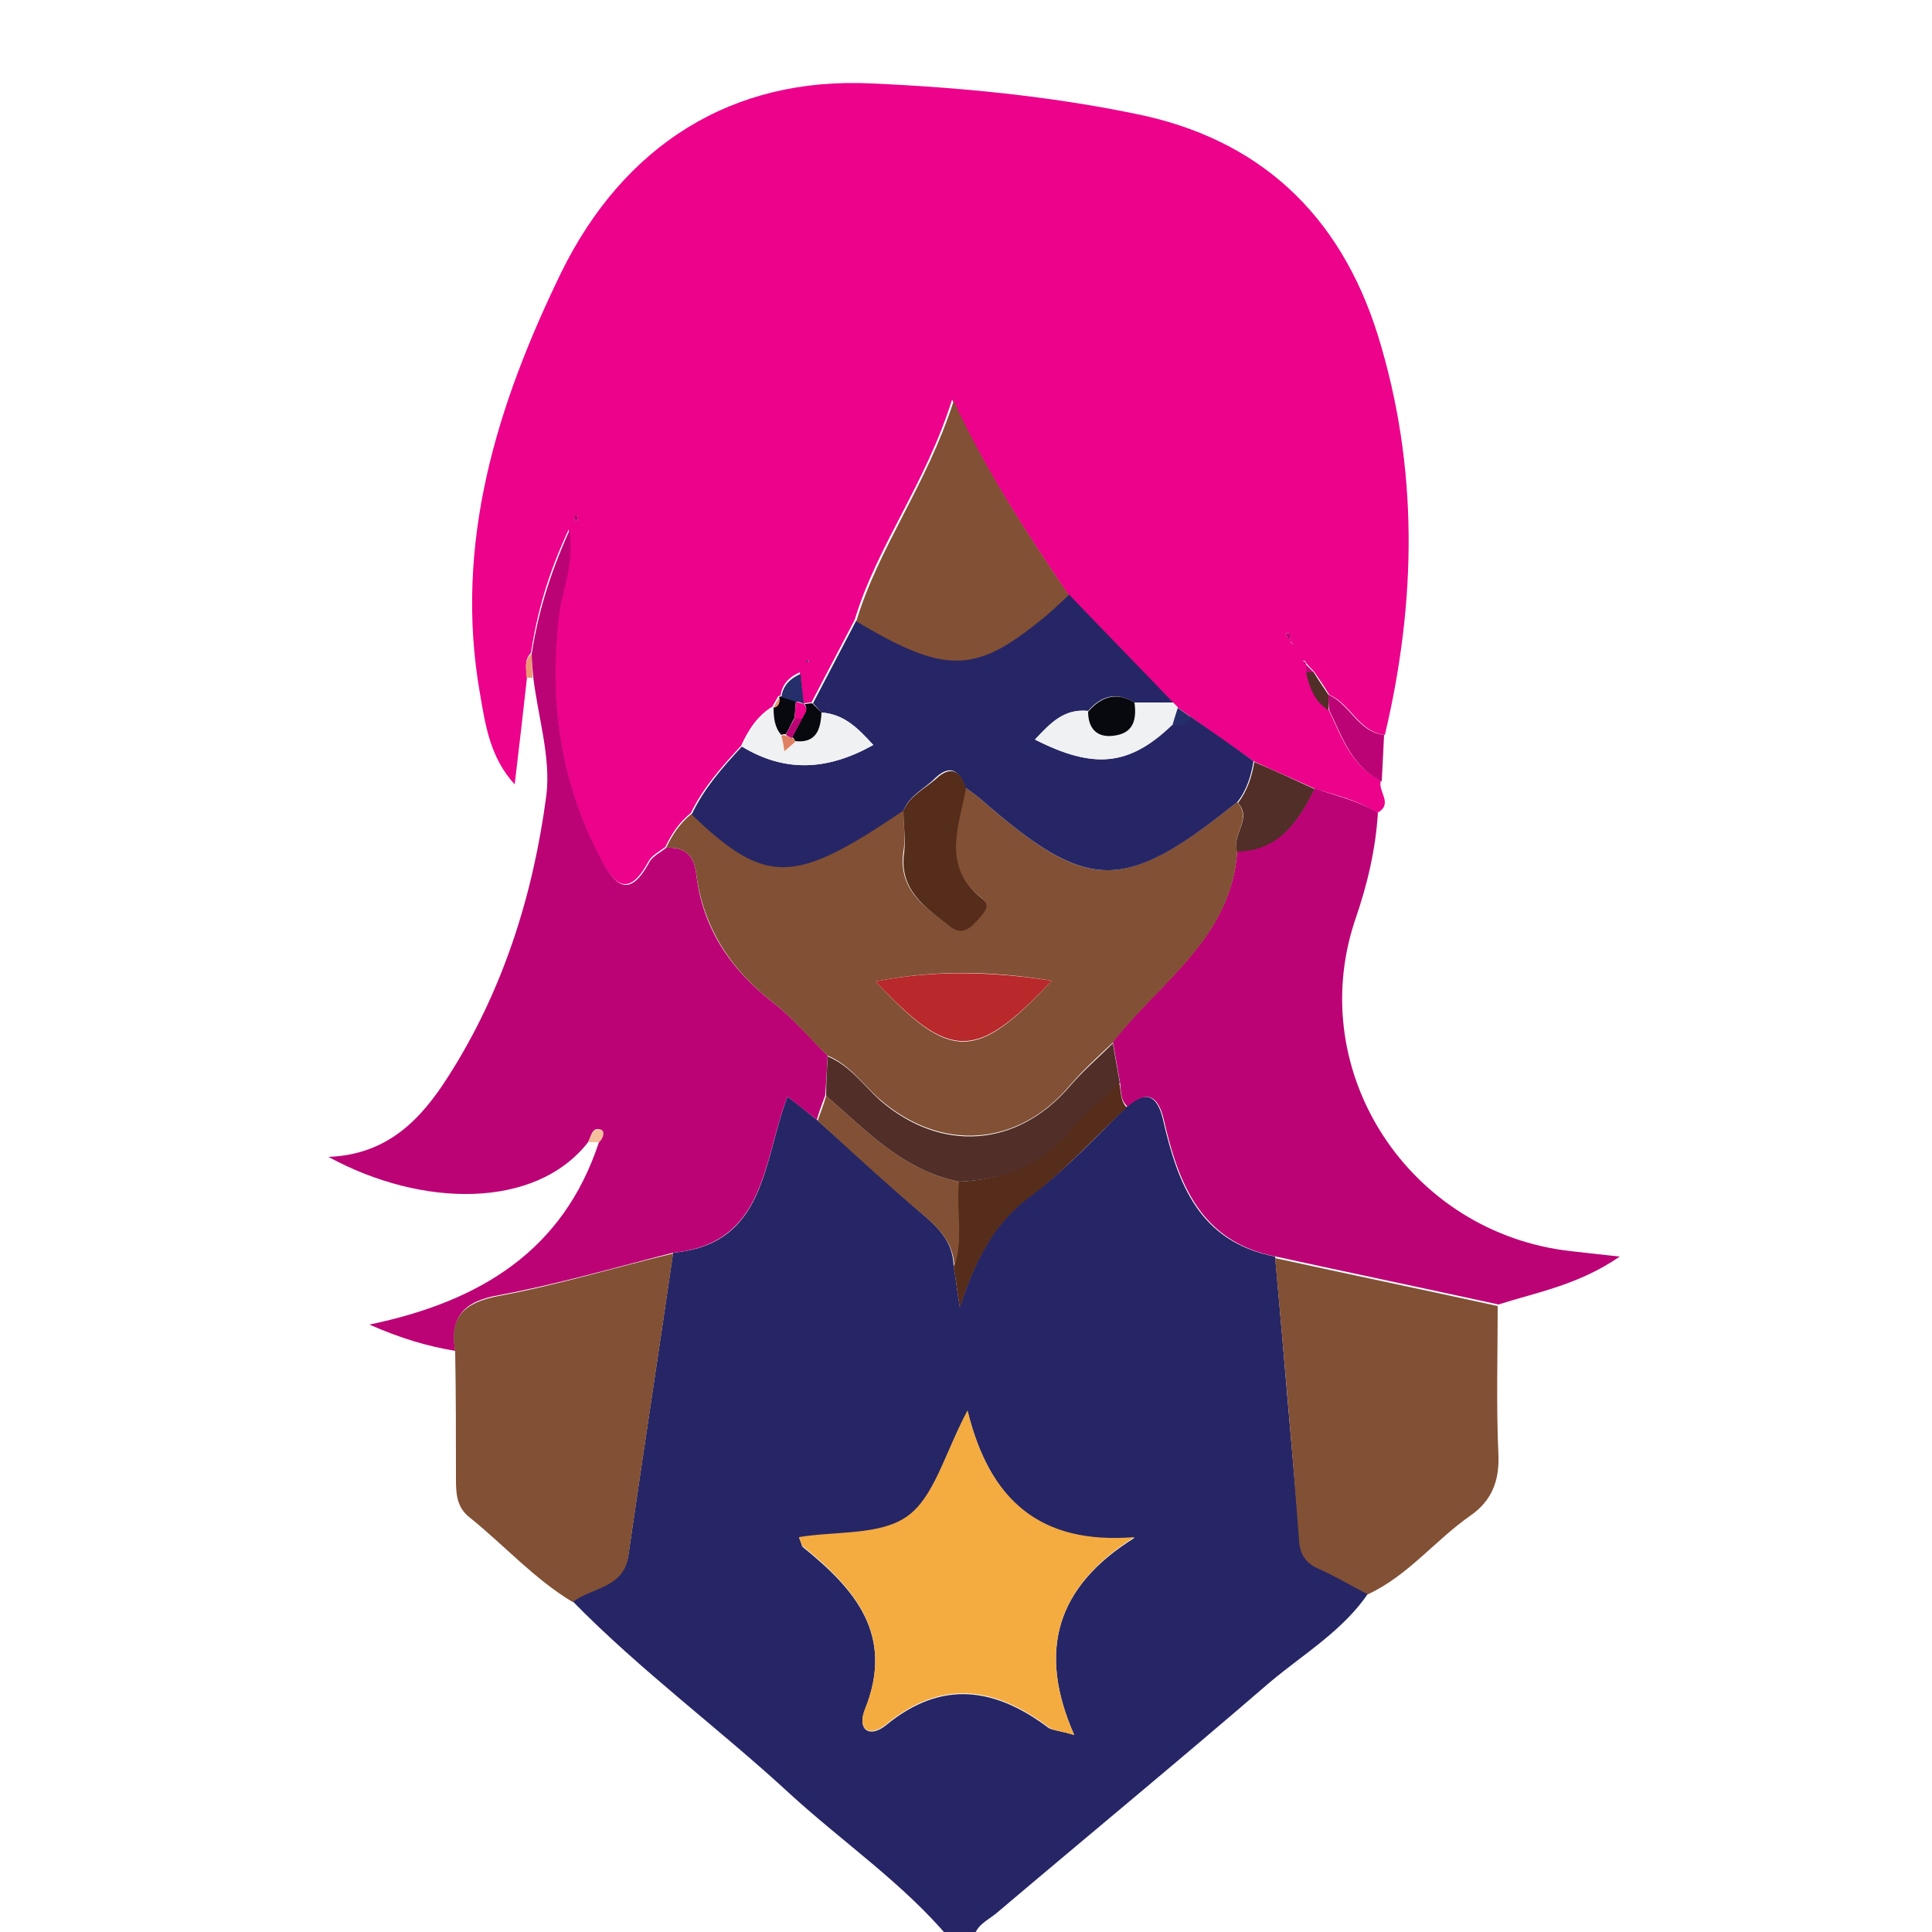 <?xml version="1.0" encoding="utf-8"?>
<!-- Generator: Adobe Illustrator 23.0.3, SVG Export Plug-In . SVG Version: 6.00 Build 0)  -->
<svg version="1.1" id="Layer_1" xmlns="http://www.w3.org/2000/svg" xmlns:xlink="http://www.w3.org/1999/xlink" x="0px" y="0px"
	 viewBox="0 0 250 250" style="enable-background:new 0 0 250 250;" xml:space="preserve">
<style type="text/css">
	.st0{fill:none;}
	.st1{fill:#262666;}
	.st2{fill:#EC028B;}
	.st3{fill:#BC0375;}
	.st4{fill:#825034;}
	.st5{fill:#EC9875;}
	.st6{fill:#F5BE9C;}
	.st7{fill:#F4AC41;}
	.st8{fill:#562C1B;}
	.st9{fill:#F0F1F2;}
	.st10{fill:#512E28;}
	.st11{fill:#07090E;}
	.st12{fill:#252F6A;}
	.st13{fill:#242F6A;}
	.st14{fill:#B9282B;}
	.st15{fill:#DF8162;}
</style>
<g>
	<g>
		<path class="st0" d="M123,251c-40.7,0-81.3,0-122,0C1,167.7,1,84.3,1,1c82,0,164,0,246-0.1c3.4,0,4.1,0.7,4.1,4.1
			c-0.1,80.7-0.1,161.3,0,242c0,3.4-0.7,4.1-4.1,4.1c-40.3-0.2-80.7-0.1-121-0.1c0.3-1.7,1.8-2.3,2.9-3.2
			c11.8-10,23.7-19.8,35.4-29.9c4.4-3.8,9.4-6.8,12.8-11.6c5.2-2.5,8.7-7,13.3-10.2c2.6-1.9,3.7-4.3,3.6-7.7
			c-0.2-6.5-0.1-12.9-0.1-19.4c5-1.7,10.4-2.6,15.7-6.2c-2.8-0.3-4.5-0.5-6.3-0.7c-20.8-2.4-34.5-23.1-28-42.7c1.5-4.6,2.6-9.2,3-14
			c2.2-1.2,0-2.8,0.5-4.2c0.1-2,0.2-4,0.3-6c4.1-17.3,4.4-34.6-0.9-51.7c-4.9-15.7-15.4-25.5-31.5-28.7c-11.2-2.2-22.7-3.3-34-3.9
			c-18.1-0.8-32.1,8-40.2,24.5c-8.4,17.1-13.9,35-10.5,54.4c0.7,4,1.3,8.2,4.5,11.8c0.6-5,1.1-9.4,1.6-13.9c0,0,0.4,0.1,0.4,0.1
			l0.4,0c0.6,5.1,2.3,10.3,1.7,15.3C69,115.8,65,128.1,58,139.3c-3.5,5.5-7.8,10.1-15.5,10.4c12.2,6.6,26.8,6.8,33.6-1.9
			c0.5,0,1,0,1.4,0c-4.6,14-15.3,20.6-29.7,23.6c4.1,1.9,7.6,2.8,11.1,3.4c0,5.5,0.1,10.9,0.1,16.4c0,1.9,0.1,3.6,1.7,4.9
			c4.5,3.6,8.4,8,13.4,11c8.8,9,18.9,16.5,28.2,25C109.2,238.5,117,243.8,123,251z"/>
		<path class="st1" d="M123,251c-6-7.2-13.8-12.5-20.7-18.8c-9.2-8.5-19.4-16-28.2-25c2.5-1.9,6.5-1.8,7.2-5.9
			c1.9-13.1,3.9-26.1,5.8-39.2c12.1-1.1,11.6-11.9,14.8-20.2c1.6,1.2,2.7,2.1,3.8,3c4.6,4.1,9.2,8.4,13.9,12.4
			c2.1,1.8,3.7,3.6,3.8,6.5c0.3,1.8,0.5,3.6,0.8,5.3c1.9-5.7,4.2-10.8,9.3-14.5c4.5-3.3,8.3-7.5,12.3-11.4c2.6-2.3,4-1.3,4.7,1.7
			c1.9,8.3,4.7,15.8,14.5,17.7c1.1,12.2,2.1,24.4,3.2,36.6c0.1,1.6,0.8,2.8,2.3,3.5c2.2,1.1,4.4,2.3,6.6,3.4
			c-3.3,4.9-8.4,7.9-12.8,11.6c-11.7,10.1-23.6,19.9-35.4,29.9c-1.1,0.9-2.6,1.5-2.9,3.2C125,251,124,251,123,251z M139,224.5
			c-4.8-10.9-2.3-19.2,7.8-25.5c-12.2,1-18.7-4.8-21.6-16.4c-3,5.6-4.3,11.2-7.8,13.7c-3.5,2.5-9.2,1.9-14,2.7
			c0.3,0.6,0.3,1,0.5,1.2c6.8,5.5,11.9,11.4,8,21.1c-1,2.5,0.6,3.7,2.8,1.9c7.2-5.9,14.1-4.8,21,0.4
			C136.2,223.9,136.9,223.9,139,224.5z"/>
		<path class="st2" d="M68.2,87.6c-0.5,4.5-1,8.9-1.6,13.9c-3.2-3.5-3.8-7.7-4.5-11.8c-3.4-19.4,2.2-37.3,10.5-54.4
			c8.1-16.5,22.1-25.4,40.2-24.5c11.3,0.5,22.8,1.6,34,3.9c16.1,3.2,26.6,13,31.5,28.7c5.3,17.1,5,34.4,0.9,51.7
			c-3.4-0.4-4.4-4-7.2-5.2c-0.6-1-1.2-1.9-1.9-2.9c-0.3-0.4-0.7-0.7-1-1.1c-0.1-0.1-0.1-0.2-0.2-0.3c0-0.1-0.2-0.1-0.3-0.1
			c0.1,0.1,0.3,0.3,0.4,0.4c0,0.3,0,0.7,0,1c0.5,1.9,1.1,3.8,2.9,4.9c1.7,3.5,2.9,7.3,6.8,9.2c-0.5,1.4,1.7,3-0.5,4.2
			c-2.5-1.7-5.4-2.3-8.2-3.2c-2.6-1.2-5.2-2.3-7.8-3.5c-2.7-1.9-5.5-3.8-8.2-5.8c-0.6-0.4-1.1-0.8-1.7-1.2c-0.2-0.2-0.4-0.4-0.6-0.6
			c-4.5-4.7-9-9.3-13.5-14c-5.2-7.7-10.4-15.5-15-25.2c-3.4,10.9-9.7,18.9-12.6,28.5c-1.9,3.6-3.7,7.1-5.6,10.7
			c-0.4,0-0.8,0.1-1.1,0.1c-0.1-1.3-0.2-2.6-0.4-4c-1.6,0.7-2.3,1.7-2.5,3l-0.3,0.1c-0.3,0.5-0.5,0.9-0.8,1.4l0.1-0.1
			c-2,1.2-3.2,3.1-4.1,5.1c-2.5,2.7-4.9,5.4-6.5,8.7c-1.5,1.2-2.5,2.7-3.3,4.4c-0.8,0.6-1.8,1.1-2.2,1.9c-2.7,5-4.6,2.7-6.3-0.6
			c-5.3-10-6.6-20.7-5.3-31.8c0.4-3.1,1.9-6,1.3-10.6c-2.8,6-4.1,10.9-4.9,16C67.8,85.4,68.1,86.5,68.2,87.6z M167,83
			c0,0.1,0.1,0.2,0.2,0.3c0,0.1,0.2,0.1,0.2,0.1C167.3,83.3,167.1,83.1,167,83c-0.3-0.3,0.4-1.3-0.7-1C166.5,82.3,166.8,82.6,167,83
			z M74.4,66.7c0,0.1-0.2,0.3-0.1,0.4c0.1,0.4,0.3,0.4,0.5,0c0-0.1,0-0.3-0.1-0.4C74.6,66.7,74.5,66.7,74.4,66.7z M104.7,85.6
			l-0.2-0.2l0,0.3L104.7,85.6z"/>
		<path class="st3" d="M68.8,84.6c0.8-5.1,2.2-10,4.9-16c0.6,4.6-0.9,7.6-1.3,10.6c-1.4,11.1,0,21.8,5.3,31.8
			c1.7,3.3,3.6,5.6,6.3,0.6c0.4-0.8,1.5-1.3,2.2-1.9c2.4-0.1,3.6,0.9,3.9,3.4c0.8,7,4.4,12.3,9.9,16.6c2.6,2,4.8,4.6,7.1,6.9
			c-0.1,1.7-0.2,3.4-0.3,5.1c-0.4,1.1-0.8,2.1-1.1,3.2c-1.1-0.9-2.3-1.8-3.8-3c-3.2,8.2-2.7,19-14.8,20.2c-7.5,1.9-15,4.1-22.6,5.5
			c-4.5,0.8-6.3,2.8-5.6,7.2c-3.6-0.6-7-1.6-11.1-3.4c14.4-3,25.1-9.6,29.7-23.6c0.5-0.5,0.7-1.4,0.3-1.6c-1.2-0.5-1.3,0.9-1.7,1.6
			c-6.8,8.7-21.5,8.5-33.6,1.9c7.7-0.3,12-4.9,15.5-10.4c7.1-11.1,11-23.5,12.7-36.4c0.6-4.9-1.1-10.2-1.7-15.3
			C68.9,86.6,68.8,85.6,68.8,84.6z"/>
		<path class="st3" d="M170.1,102c2.8,1,5.7,1.6,8.2,3.2c-0.3,4.8-1.4,9.4-3,14c-6.5,19.7,7.2,40.4,28,42.7c1.8,0.2,3.5,0.4,6.3,0.7
			c-5.4,3.7-10.7,4.6-15.7,6.2c-9.6-2.1-19.2-4.1-28.8-6.2c-9.7-1.9-12.6-9.4-14.5-17.7c-0.7-3-2.1-4-4.7-1.7c-1-0.9-0.8-2.1-1-3.3
			c-0.3-1.7-0.6-3.4-0.9-5.1c6.1-7.8,15.4-13.5,16.1-24.8C165.5,110,168,106.3,170.1,102z"/>
		<path class="st4" d="M165,162.8c9.6,2.1,19.2,4.1,28.8,6.2c0,6.5-0.2,12.9,0.1,19.4c0.1,3.3-0.9,5.8-3.6,7.7
			c-4.6,3.2-8.1,7.8-13.3,10.2c-2.2-1.1-4.3-2.4-6.6-3.4c-1.5-0.7-2.2-1.9-2.3-3.5C167.2,187.2,166.1,175,165,162.8z"/>
		<path class="st4" d="M58.9,174.9c-0.8-4.4,1-6.3,5.6-7.2c7.6-1.4,15.1-3.7,22.6-5.5c-1.9,13.1-3.9,26.1-5.8,39.2
			c-0.6,4.1-4.7,4-7.2,5.9c-5-3-8.9-7.4-13.4-11c-1.6-1.3-1.7-3-1.7-4.9C59,185.8,59,180.4,58.9,174.9z"/>
		<path class="st3" d="M171.9,89.9c2.8,1.2,3.8,4.8,7.2,5.2c-0.1,2-0.2,4-0.3,6c-3.9-1.9-5.1-5.7-6.8-9.2
			C171.9,91.3,171.9,90.6,171.9,89.9z"/>
		<path class="st5" d="M68.8,84.6c0,1,0.1,2.1,0.1,3.1c0,0-0.4,0-0.4,0s-0.4,0-0.4-0.1C68.1,86.5,67.8,85.4,68.8,84.6z"/>
		<path class="st6" d="M76.1,147.8c0.4-0.7,0.5-2,1.7-1.6c0.5,0.2,0.3,1.1-0.3,1.6C77,147.8,76.6,147.8,76.1,147.8z"/>
		<path class="st7" d="M139,224.5c-2.1-0.6-2.8-0.6-3.3-1c-6.9-5.2-13.8-6.3-21-0.4c-2.2,1.8-3.8,0.7-2.8-1.9
			c3.9-9.6-1.2-15.6-8-21.1c-0.2-0.2-0.3-0.6-0.5-1.2c4.8-0.8,10.5-0.2,14-2.7c3.5-2.5,4.8-8,7.8-13.7c2.8,11.6,9.4,17.4,21.6,16.4
			C136.7,205.3,134.2,213.6,139,224.5z"/>
		<path class="st8" d="M144.8,140c0.3,1.1,0.1,2.4,1,3.3c-4.1,3.8-7.9,8.1-12.3,11.4c-5.1,3.7-7.4,8.8-9.3,14.5
			c-0.3-1.8-0.5-3.6-0.8-5.3c1.3-3.6,0.2-7.3,0.6-11c5.9-0.2,10.9-2.3,14.7-7C140.5,143.7,142.8,142,144.8,140z"/>
		<path class="st4" d="M124.1,152.9c-0.4,3.6,0.6,7.4-0.6,11c-0.1-2.8-1.7-4.7-3.8-6.5c-4.8-4-9.3-8.2-13.9-12.4
			c0.4-1.1,0.8-2.1,1.1-3.2C112.1,146.3,116.9,151.5,124.1,152.9z"/>
		<path class="st4" d="M160.1,110.1c-0.7,11.3-10.1,17-16.1,24.8c-1.9,1.8-3.9,3.6-5.6,5.6c-6.7,7.9-16.6,8.6-24.5,1.8
			c-2.2-1.9-3.9-4.5-6.8-5.7c-2.4-2.3-4.5-4.9-7.1-6.9c-5.5-4.3-9-9.7-9.9-16.6c-0.3-2.5-1.5-3.5-3.9-3.4c0.8-1.7,1.8-3.2,3.3-4.4
			c8.7,8.4,12.6,8.8,22.8,2.5c1.6-1,3.1-2,4.6-3c0,1.8,0.3,3.7,0,5.4c-0.7,4.9,2.7,7.1,5.8,9.5c1.8,1.5,3,0,4.1-1.2
			c0.7-0.8,1.3-1.5,0.1-2.4c-5.2-4.1-2.9-9.2-2-14.2c0.7,0.5,1.3,0.9,2,1.5c13.8,12.1,18.3,12.2,32.8,0.7c0.1-0.1,0.3-0.2,0.4-0.3
			C162.1,106,159.3,108,160.1,110.1z M136.1,126.9c-8-1.3-15.2-1.4-22.8,0.1C123,137.4,126.3,137.4,136.1,126.9z"/>
		<path class="st1" d="M116.9,104.9c-1.5,1-3,2-4.6,3c-10.2,6.3-14.1,5.9-22.8-2.5c1.6-3.4,4-6.1,6.5-8.8c5.6,3.4,11.1,3.1,17-0.2
			c-2-2.2-3.8-4-6.7-4.2c-0.4-0.4-0.7-0.8-1.1-1.2c1.9-3.6,3.7-7.1,5.6-10.7c11.5,6.8,15.4,6.8,23.8-0.1c1.3-1,2.5-2.2,3.7-3.3
			c4.5,4.7,9,9.3,13.5,14c-1.7,0-3.3,0-5,0c-2.3-1.4-4.3-0.9-6,1.1c-3.2-0.3-4.9,1.6-6.9,3.7c7.7,3.9,12.2,3.4,17.7-1.9
			c1,0.1,1.9-0.1,2.4-1.1c2.7,1.9,5.5,3.8,8.2,5.8c-0.3,1.9-0.9,3.8-2.1,5.3c-0.1,0.1-0.3,0.2-0.4,0.3c-14.4,11.5-19,11.4-32.8-0.7
			c-0.6-0.5-1.3-1-2-1.5c-0.8-2.3-2-3-3.9-1.2C119.6,102.1,117.7,102.9,116.9,104.9z"/>
		<path class="st4" d="M138.3,77c-1.2,1.1-2.4,2.3-3.7,3.3c-8.5,6.9-12.4,6.9-23.8,0.1c2.9-9.6,9.1-17.6,12.6-28.5
			C127.9,61.5,133.1,69.3,138.3,77z"/>
		<path class="st9" d="M146.8,90.9c1.7,0,3.3,0,5,0c0.2,0.2,0.4,0.4,0.6,0.6c-0.2,0.8-0.5,1.6-0.7,2.3c-5.5,5.3-10.1,5.8-17.7,1.9
			c1.9-2.1,3.7-4.1,6.9-3.7c0.1,2.2,1.1,3.4,3.3,3.1C146.7,94.9,147.2,93.1,146.8,90.9z"/>
		<path class="st10" d="M160.2,103.9c1.2-1.6,1.8-3.4,2.1-5.3c2.6,1.1,5.2,2.3,7.8,3.5c-2.1,4.2-4.6,8-10,8.1
			C159.3,108,162.1,106,160.2,103.9z"/>
		<path class="st9" d="M106.3,92.2c2.9,0.2,4.7,2,6.7,4.2c-5.9,3.3-11.4,3.6-17,0.2c1-2,2.2-3.9,4.1-5.1c0,1.3,0,2.6,1,3.6
			c0.1,0.7,0.2,1.3,0.4,2c0.5-0.4,0.9-0.8,1.4-1.2C105.6,96.2,106.2,94.4,106.3,92.2z"/>
		<path class="st11" d="M101.1,95.1c-0.9-1-1-2.3-1-3.6c0,0-0.1,0.1-0.1,0.1c0.8-0.2,0.8-0.7,0.8-1.4l0.3-0.1
			c0.6,0.2,1.3,0.4,1.9,0.6c-0.1,0.7-0.1,1.5-0.2,2.2c-0.4,0.7-0.7,1.4-1.1,2.1C101.5,95,101.3,95,101.1,95.1z"/>
		<path class="st11" d="M106.3,92.2c-0.1,2.2-0.7,4-3.4,3.7c-0.1-0.2-0.2-0.4-0.4-0.5c0.4-0.8,0.9-1.7,1.3-2.5
			c0.3-0.6,0.9-1.2,0.2-1.9l0,0.1c0.4,0,0.8-0.1,1.1-0.1C105.5,91.4,105.9,91.8,106.3,92.2z"/>
		<path class="st10" d="M171.9,89.9c0,0.7,0,1.3,0,2c-1.8-1.1-2.5-3-2.9-4.9c0.3,0,0.7,0,1,0C170.6,88,171.3,89,171.9,89.9z"/>
		<path class="st12" d="M103,90.8c-0.6-0.2-1.3-0.4-1.9-0.6c0.2-1.3,0.9-2.3,2.5-3c0.1,1.4,0.3,2.7,0.4,4l0-0.1
			C103.7,90.9,103.4,90.8,103,90.8z"/>
		<path class="st13" d="M151.7,93.9c0.2-0.8,0.5-1.6,0.7-2.3c0.6,0.4,1.1,0.8,1.7,1.2C153.6,93.8,152.7,94,151.7,93.9z"/>
		<path class="st3" d="M74.4,66.7c0.1,0,0.3,0,0.3,0c0.1,0.1,0.1,0.3,0.1,0.4c-0.2,0.4-0.4,0.4-0.5,0C74.2,67,74.3,66.8,74.4,66.7z"
			/>
		<path class="st3" d="M167,83c-0.2-0.3-0.5-0.7-0.7-1C167.5,81.7,166.7,82.7,167,83L167,83z"/>
		<path class="st5" d="M100.9,90.2c0,0.6,0,1.2-0.8,1.4C100.3,91.1,100.6,90.6,100.9,90.2z"/>
		<path class="st3" d="M170,87c-0.3,0-0.7,0-1,0c0-0.3,0-0.7,0-1l0,0C169.3,86.3,169.7,86.7,170,87z"/>
		<path class="st3" d="M169,86c-0.1-0.1-0.3-0.3-0.4-0.4c0.1,0,0.2,0,0.3,0.1C168.9,85.7,169,85.9,169,86C169,86,169,86,169,86z"/>
		<polygon class="st12" points="104.7,85.6 104.4,85.7 104.4,85.4 		"/>
		<path class="st3" d="M167,83c0.1,0.1,0.3,0.3,0.4,0.4c-0.1,0-0.2,0-0.2-0.1C167.1,83.2,167.1,83.1,167,83C167,83,167,83,167,83z"
			/>
		<path class="st10" d="M107.1,136.7c2.9,1.2,4.6,3.7,6.8,5.7c7.9,6.8,17.7,6.1,24.5-1.8c1.7-2,3.7-3.7,5.6-5.6
			c0.3,1.7,0.6,3.4,0.9,5.1c-2,1.9-4.3,3.7-6.1,5.8c-3.8,4.8-8.8,6.8-14.7,7c-7.2-1.4-12-6.6-17.2-11.1
			C106.9,140.1,107,138.4,107.1,136.7z"/>
		<path class="st14" d="M136.1,126.9c-9.8,10.4-13.1,10.4-22.8,0.1C120.9,125.5,128.2,125.7,136.1,126.9z"/>
		<path class="st8" d="M116.9,104.9c0.8-1.9,2.7-2.8,4.2-4.1c1.9-1.8,3.2-1.1,3.9,1.2c-0.9,4.9-3.2,10.1,2,14.2
			c1.2,0.9,0.5,1.7-0.1,2.4c-1.1,1.3-2.3,2.7-4.1,1.2c-3.1-2.4-6.5-4.7-5.8-9.5C117.2,108.5,116.9,106.7,116.9,104.9z"/>
		<path class="st11" d="M146.8,90.9c0.3,2.2-0.1,4-2.7,4.3c-2.2,0.3-3.3-1-3.3-3.1C142.5,90.1,144.5,89.5,146.8,90.9z"/>
		<path class="st15" d="M102.5,95.5c0.2,0.1,0.3,0.2,0.4,0.5c-0.5,0.4-0.9,0.8-1.4,1.2c-0.1-0.7-0.2-1.3-0.4-2
			c0.2-0.1,0.4-0.1,0.6,0C102,95.3,102.2,95.4,102.5,95.5z"/>
		<path class="st3" d="M102.5,95.5c-0.3-0.1-0.5-0.2-0.8-0.4c0.3-0.7,0.7-1.4,1.1-2.1c0.3,0,0.7,0,1,0
			C103.4,93.8,102.9,94.6,102.5,95.5z"/>
		<path class="st2" d="M103.8,93c-0.3,0-0.7,0-1,0c0.1-0.7,0.1-1.5,0.2-2.2c0.3,0.1,0.7,0.2,1,0.3C104.7,91.8,104.1,92.3,103.8,93z"
			/>
	</g>
</g>
</svg>
